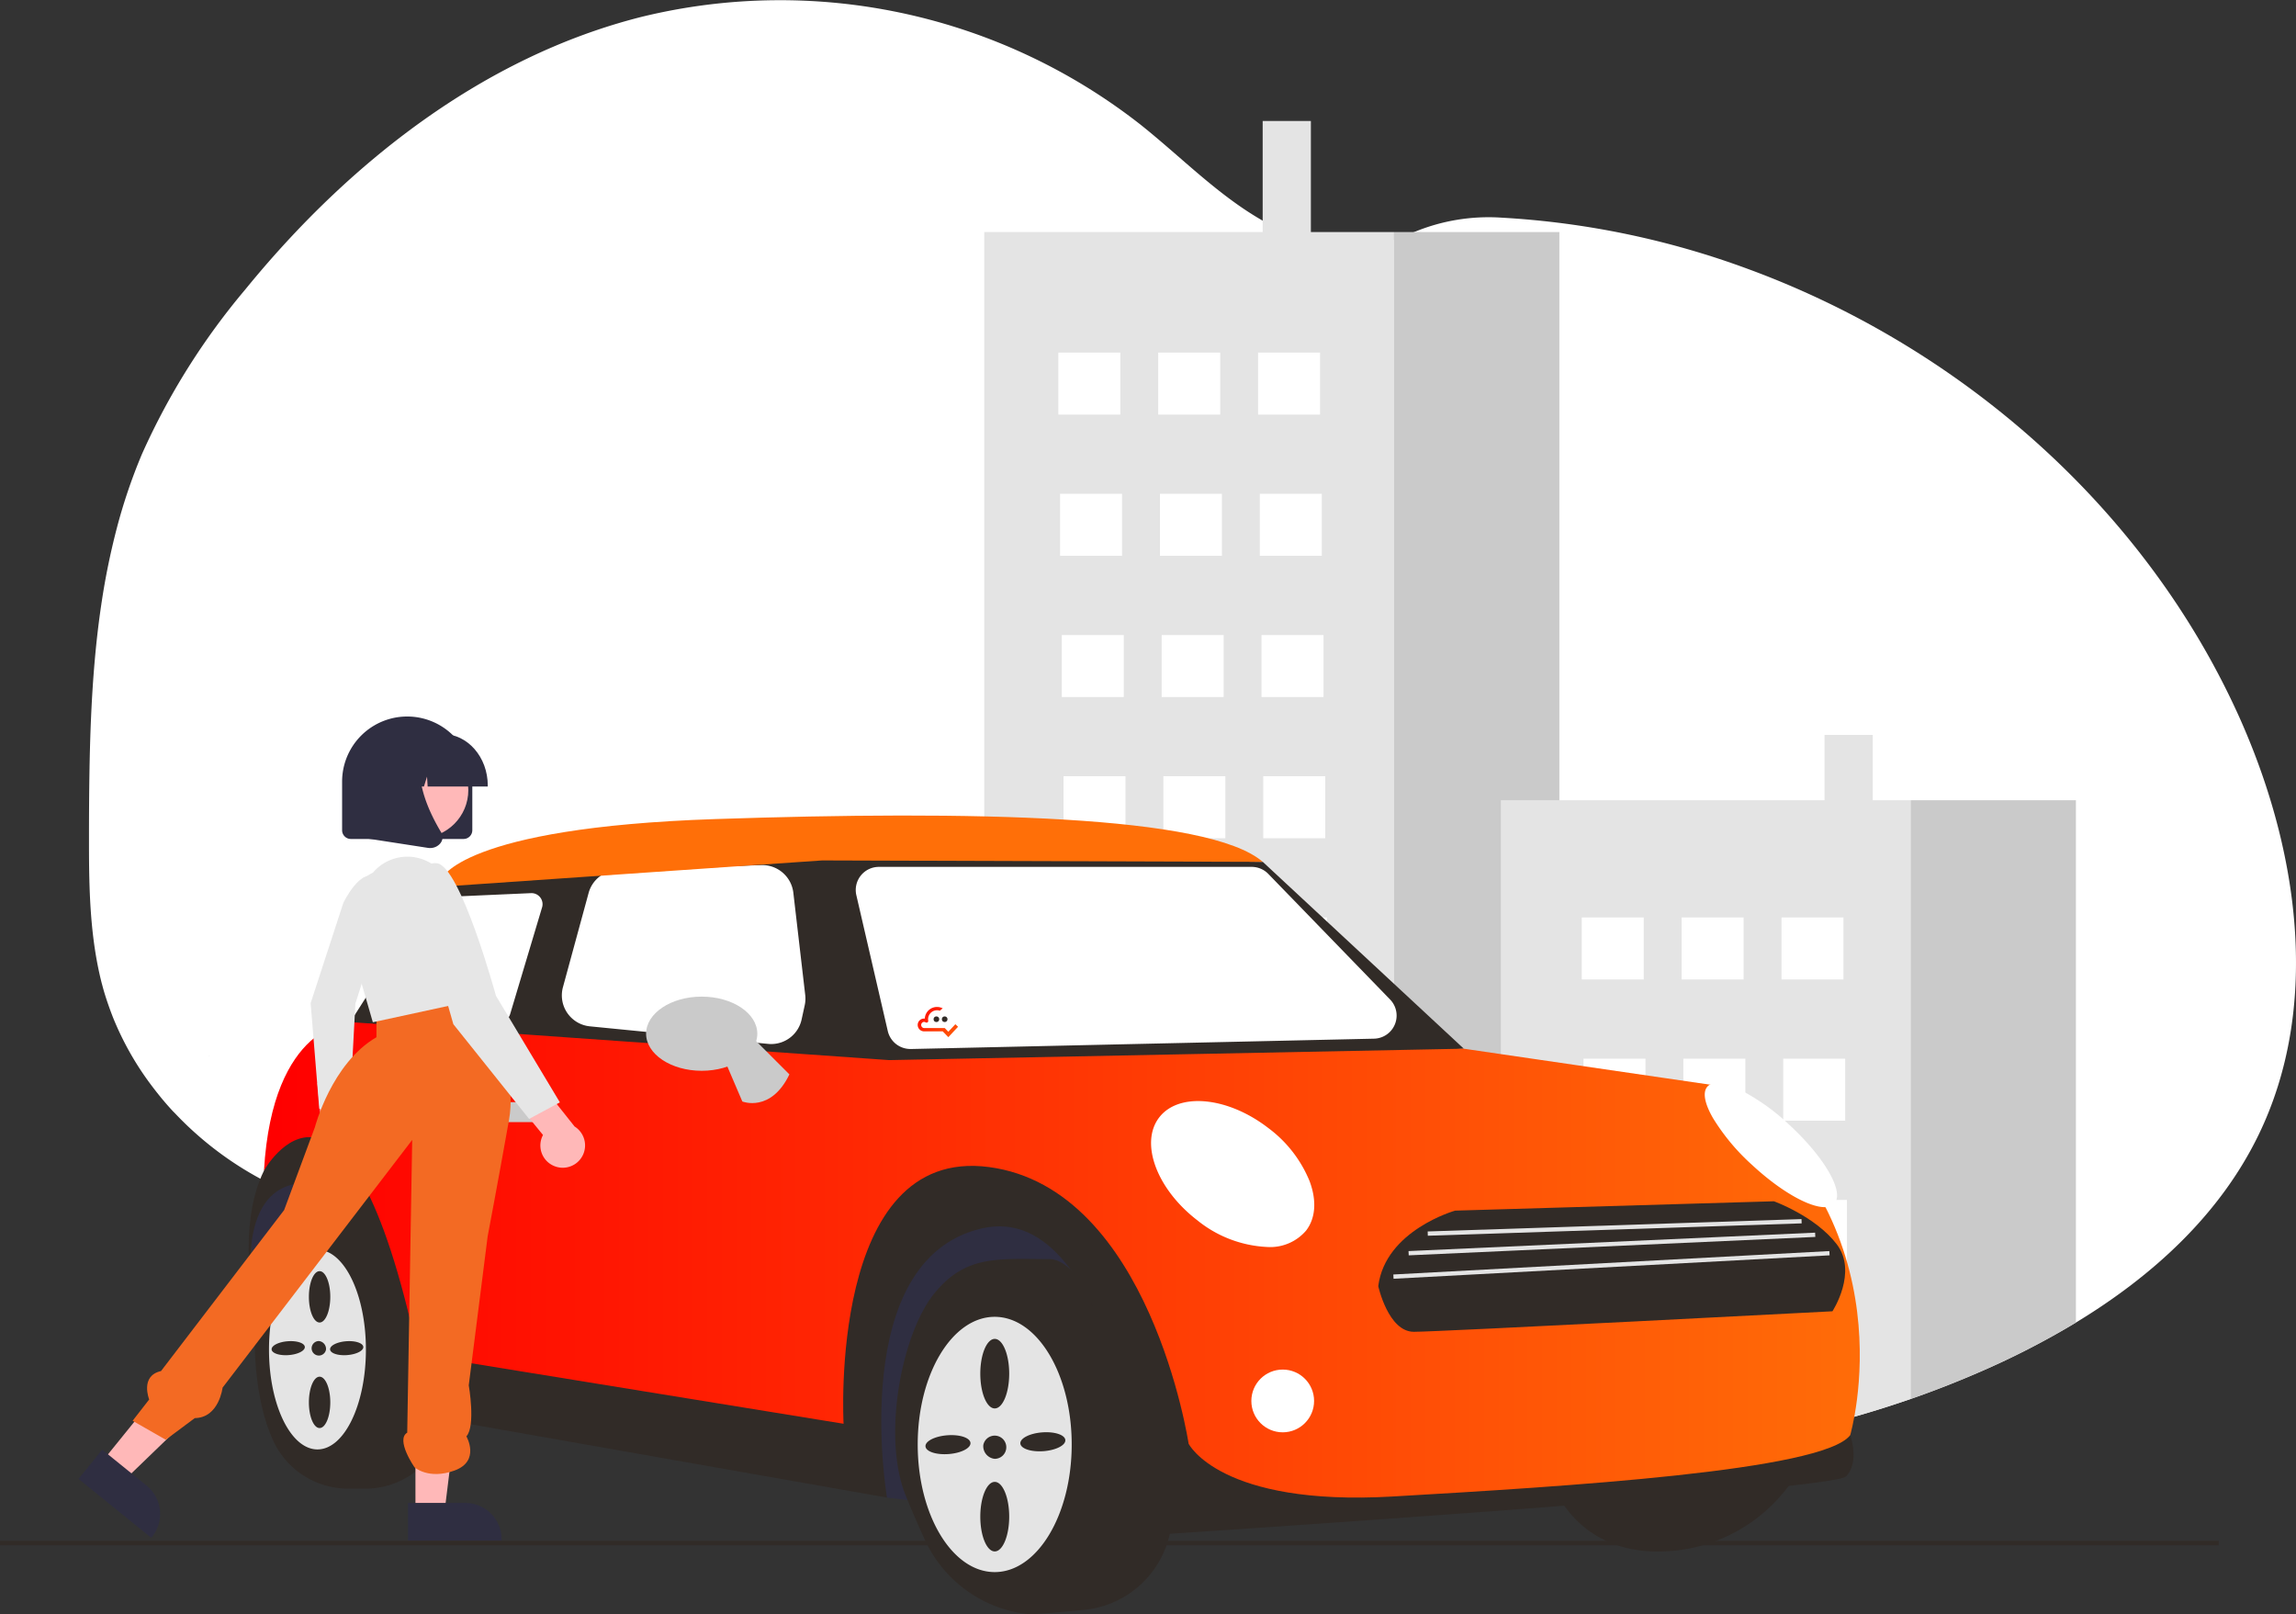 <svg xmlns="http://www.w3.org/2000/svg" xmlns:xlink="http://www.w3.org/1999/xlink" width="270.087" height="189.834" viewBox="0 0 270.087 189.834"><rect x="0" y="0" width="270.087" height="189.834" fill="#333333" stroke="none"/><defs><style>.a{fill:#312b27;}.b{fill:#fff;}.c{fill:#cacaca;}.d{fill:#e4e4e4;}.e{fill:#2f2e41;}.f{fill:url(#a);}.g{fill:#ff6f08;}.h{fill:#ffb8b8;}.i{fill:#e6e6e6;}.j{fill:#f36a23;}.k{fill:url(#b);}</style><linearGradient id="a" y1="0.5" x2="1" y2="0.5" gradientUnits="objectBoundingBox"><stop offset="0" stop-color="red"/><stop offset="1" stop-color="#ff6f08"/></linearGradient><linearGradient id="b" x1="-0.118" y1="0.051" x2="1.245" y2="1.102" xlink:href="#a"/></defs><g transform="translate(-66 -220.096)"><rect class="a" width="261" height="0.521" transform="translate(66 401.308)"/><g transform="translate(75.238 220.096)"><path class="b" d="M260.266,133.452c-4.562,9.411-12.46,16.612-21.5,22.092a94.976,94.976,0,0,1-11.535,5.905q-3.9,1.689-7.908,3.082a125.665,125.665,0,0,1-41.319,6.9q-3.443,0-6.886-.177-.988-.051-1.976-.116-5.2-.345-10.375-1.107c-.068-.01-.138-.019-.206-.031a130.688,130.688,0,0,1-21.251-4.981q-2.016-.654-4.007-1.373c-.358-.126-.717-.259-1.073-.39q-2.245-.832-4.455-1.746-1.86-.766-3.7-1.591-1.809-.817-3.593-1.688-2.92-1.431-5.777-3-2.2-1.22-4.351-2.533a120.293,120.293,0,0,1-10.288-7.041q-1.751-1.337-3.453-2.741c-.787-.649-1.567-1.312-2.358-1.956a29.761,29.761,0,0,0-5.307-3.615,19.007,19.007,0,0,0-1.777-.785,22.249,22.249,0,0,0-7.058-1.373,40,40,0,0,0-12.339,1.736c-1.891.535-3.76,1.15-5.629,1.78q-1.151.389-2.3.78c-1.584.54-3.167,1.068-4.765,1.55-.533.16-1.065.317-1.6.465a47.031,47.031,0,0,1-6.516,1.385A34.715,34.715,0,0,1,32.323,141.6l-.4-.126c-.678-.213-1.349-.446-2.017-.7l-.4-.155q-.966-.374-1.9-.8l-.4-.184c-.6-.278-1.179-.569-1.753-.876-.048-.024-.094-.048-.143-.075-.223-.116-.443-.242-.661-.361a39.862,39.862,0,0,1-9.482-7.382c-.08-.08-.155-.162-.242-.242-.385-.416-.763-.84-1.128-1.274-.136-.16-.271-.32-.4-.484q-.65-.8-1.257-1.625c-.061-.08-.119-.162-.177-.242a35.12,35.12,0,0,1-4.085-7.385c-.034-.08-.065-.162-.094-.242q-.483-1.246-.884-2.535c-.109-.358-.213-.726-.305-1.085-.031-.107-.061-.215-.087-.322-1.324-5.259-1.467-10.729-1.467-16.167v-1.9C5.067,88.644,5.2,79.7,6.5,71.022a1.44,1.44,0,0,1,.027-.179A83.281,83.281,0,0,1,8.3,62.17a64.325,64.325,0,0,1,2.981-8.789A81.653,81.653,0,0,1,23.425,34.047C35.555,19.154,51.48,6.634,70.119,1.963A68.734,68.734,0,0,1,128.726,14.65c4.777,3.8,9.085,8.281,14.38,11.3q.269.156.545.305,1.05.57,2.145,1.036a22.145,22.145,0,0,0,2.981,1.029,16.857,16.857,0,0,0,9.789-.131c.262-.09.523-.184.782-.288.55-.218,1.075-.421,1.581-.61A22.845,22.845,0,0,1,171.236,25.6a99.6,99.6,0,0,1,29.142,6.1c.378.138.755.281,1.131.424C225.894,41.461,246.86,60,257.75,83.814q.436.944.84,1.9C265.087,100.879,267.431,118.668,260.266,133.452Z" transform="translate(-3.811 0)"/><path class="c" d="M63.494,512.617v.1l-.036.044Z" transform="translate(-48.093 -388.499)"/><path class="b" d="M233.748,572.847q-1.151.389-2.3.78v-.78Z" transform="translate(-175.408 -434.145)"/><rect class="d" width="5.671" height="14.178" transform="translate(139.295 14.229)"/><path class="d" d="M488.263,112.707V255.414a130.688,130.688,0,0,1-21.251-4.981Q465,249.78,463,249.061c-.358-.126-.717-.259-1.073-.39q-2.245-.832-4.455-1.746-1.86-.766-3.7-1.591-1.809-.817-3.593-1.688-2.92-1.431-5.777-3-2.2-1.22-4.351-2.533V112.707Z" transform="translate(-333.508 -85.418)"/><path class="c" d="M658.591,112.707V256.845q-3.443,0-6.886-.177-.988-.051-1.976-.116-5.2-.345-10.375-1.107c-.068-.01-.138-.019-.206-.031V112.707Z" transform="translate(-484.393 -85.418)"/><rect class="b" width="7.291" height="7.291" transform="translate(115.259 41.467)"/><rect class="b" width="7.291" height="7.291" transform="translate(127.007 41.467)"/><rect class="b" width="7.291" height="7.291" transform="translate(138.754 41.467)"/><rect class="b" width="7.291" height="7.291" transform="translate(115.462 58.075)"/><rect class="b" width="7.291" height="7.291" transform="translate(127.209 58.075)"/><rect class="b" width="7.291" height="7.291" transform="translate(138.956 58.075)"/><rect class="b" width="7.291" height="7.291" transform="translate(115.665 74.683)"/><rect class="b" width="7.291" height="7.291" transform="translate(127.412 74.683)"/><rect class="b" width="7.291" height="7.291" transform="translate(139.159 74.683)"/><rect class="b" width="7.291" height="7.291" transform="translate(115.867 91.291)"/><rect class="b" width="7.291" height="7.291" transform="translate(127.614 91.291)"/><rect class="b" width="7.291" height="7.291" transform="translate(139.362 91.291)"/><rect class="b" width="7.291" height="7.291" transform="translate(116.07 107.899)"/><rect class="b" width="7.291" height="7.291" transform="translate(127.817 107.899)"/><rect class="b" width="7.291" height="7.291" transform="translate(139.564 107.899)"/><rect class="b" width="7.291" height="7.291" transform="translate(116.272 124.507)"/><rect class="b" width="7.291" height="7.291" transform="translate(128.019 124.507)"/><rect class="b" width="7.291" height="7.291" transform="translate(139.767 124.507)"/><rect class="b" width="7.291" height="7.291" transform="translate(116.475 141.116)"/><rect class="b" width="7.291" height="7.291" transform="translate(128.222 141.116)"/><rect class="b" width="7.291" height="7.291" transform="translate(139.969 141.116)"/><path class="b" d="M489.179,651.407v3.784q-1.86-.766-3.7-1.591-1.809-.817-3.593-1.688v-.506Z" transform="translate(-365.211 -493.684)"/><path class="b" d="M537.691,651.407V658.7h-2.213q-2.016-.654-4.007-1.373c-.358-.126-.717-.259-1.073-.39v-5.53Z" transform="translate(-401.974 -493.684)"/><rect class="b" width="7.291" height="7.291" transform="translate(140.172 157.724)"/><rect class="d" width="5.671" height="8.403" transform="translate(205.389 86.43)"/><path class="d" d="M739.213,388.687v70.42a125.667,125.667,0,0,1-41.319,6.9q-3.443,0-6.886-.177V388.687Z" transform="translate(-523.696 -294.575)"/><path class="c" d="M909.541,388.687v61.432a95.038,95.038,0,0,1-11.535,5.905q-3.9,1.689-7.908,3.082v-70.42Z" transform="translate(-674.581 -294.575)"/><rect class="b" width="7.291" height="7.291" transform="translate(176.831 107.899)"/><rect class="b" width="7.291" height="7.291" transform="translate(188.578 107.899)"/><rect class="b" width="7.291" height="7.291" transform="translate(200.326 107.899)"/><rect class="b" width="7.291" height="7.291" transform="translate(177.034 124.507)"/><rect class="b" width="7.291" height="7.291" transform="translate(188.781 124.507)"/><rect class="b" width="7.291" height="7.291" transform="translate(200.528 124.507)"/><rect class="b" width="7.291" height="7.291" transform="translate(177.236 141.116)"/><rect class="b" width="7.291" height="7.291" transform="translate(188.983 141.116)"/><rect class="b" width="7.291" height="7.291" transform="translate(200.731 141.116)"/><rect class="b" width="7.291" height="7.291" transform="translate(177.439 157.724)"/><rect class="b" width="7.291" height="7.291" transform="translate(189.186 157.724)"/><rect class="b" width="7.291" height="7.291" transform="translate(200.933 157.724)"/><path class="a" d="M714.574,716.656s2.594,9.225,13.457,8.806a19.1,19.1,0,0,0,15.559-8.973Z" transform="translate(-541.556 -543.007)"/><path class="e" d="M86.617,554.945l-3.1,5.684.5,10.669,74.371,22.1,32.385,3.983-6.331-38.622-22.155-3.923-33.236.95-28.178-5.2Z" transform="translate(-63.292 -417.273)"/><path class="a" d="M98.509,617.665H96.59a9.72,9.72,0,0,1-8.843-5.611c-2.96-6.461-2.083-15.4-2.07-15.523.671-7.723,4.9-12.761,10.533-12.532,6.215.251,11.514,21.746,11.737,22.661a8.011,8.011,0,0,1-.279,4.649A9.687,9.687,0,0,1,98.509,617.665Z" transform="translate(-64.832 -442.59)"/><path class="a" d="M412.654,653.271a6.78,6.78,0,0,1-.98-.095,15.182,15.182,0,0,1-11.464-8.727c-.778-1.693-1.527-3.426-2.226-5.152-2.8-6.93-.453-19.044,3.367-23.734,3.372-4.139,6.766-4.106,11.9-4.057.528.005,1.074.01,1.641.011,5.7.009,11.736,20.995,13.718,27.891.158.549.288,1,.389,1.343a6.871,6.871,0,0,1-.11,3.725,11.427,11.427,0,0,1-9.917,8.29C415.586,653.1,413.458,653.271,412.654,653.271Z" transform="translate(-300.688 -463.437)"/><path class="a" d="M83.365,560.011s-2.18-9.728,1.09-16.353l3.3-7.967,12.456,11.573,2.844,18.109,48.744,7.385s-3.019-29.687,15.934-30.861,27.946,30.861,27.946,30.861l9.456,6.877,65.915-4.864s1.164,3.187-.508,4.864-81.676,6.877-81.676,6.877-4.025-39.751-19.959-36.061-11.168,31.659-11.168,31.659l-56.928-10.022s-1.845-27-11.238-27S83.365,560.011,83.365,560.011Z" transform="translate(-62.641 -405.986)"/><path class="a" d="M128.851,435.369l10.739-16.833,45.789-2.684,50.82.671,23.649,21.972-73.128,4.193L127.849,439.5Z" transform="translate(-96.893 -315.163)"/><path class="f" d="M100.239,496.458s-9.136.191-10.143,17.466c0,0,9.728-17.611,18.114,21.636l50.066,8.135s-1.845-32.706,17.108-30.19,23.481,32.539,23.481,32.539,3.69,7.38,23.984,6.206,50.653-3.019,53.839-7.212c0,0,7.38-24.991-15.6-41.092l-29.855-4.361-67.593,1.342Z" transform="translate(-68.281 -376.252)"/><path class="c" d="M205.023,537.692h-5.7a1.174,1.174,0,0,1-.008-2.348h5.711a1.174,1.174,0,0,1,0,2.348Z" transform="translate(-150.166 -405.723)"/><circle class="b" cx="3.69" cy="3.69" r="3.69" transform="translate(137.963 161.07)"/><path class="b" d="M534.732,551.968a14.087,14.087,0,0,1-8.242-3.158c-4.764-3.67-6.765-9.088-4.461-12.078s8.053-2.438,12.817,1.232a14.7,14.7,0,0,1,4.88,6.276c.85,2.287.7,4.348-.419,5.8A5.555,5.555,0,0,1,534.732,551.968Z" transform="translate(-394.906 -405.314)"/><path class="b" d="M804.17,540.656c-1.859,0-5.2-1.882-8.5-4.936a25.043,25.043,0,0,1-4.622-5.526c-1.015-1.76-1.246-3.083-.651-3.728s1.933-.518,3.767.355a25.049,25.049,0,0,1,5.873,4.171c4.181,3.863,6.5,7.928,5.273,9.253A1.486,1.486,0,0,1,804.17,540.656Z" transform="translate(-598.774 -398.688)"/><path class="b" d="M162.482,448.986c-.04,0-.08,0-.12-.006l-12.128-1.128a1.3,1.3,0,0,1-.988-1.987l6.839-11.026a1.3,1.3,0,0,1,1.051-.616l9.046-.4a1.3,1.3,0,0,1,1.307,1.677l-3.757,12.553A1.31,1.31,0,0,1,162.482,448.986Z" transform="translate(-112.961 -328.783)"/><path class="b" d="M259.424,441.247q-.179,0-.362-.018L238.1,439.166a3.659,3.659,0,0,1-3.173-4.605l3.016-11.068a3.643,3.643,0,0,1,3.4-2.7l16.921-.591a3.681,3.681,0,0,1,3.764,3.237l1.4,12.045a3.651,3.651,0,0,1-.06,1.2L263,438.369A3.662,3.662,0,0,1,259.424,441.247Z" transform="translate(-177.944 -318.461)"/><path class="b" d="M384.017,442.468a2.729,2.729,0,0,1-2.647-2.1l-3.7-15.988a2.717,2.717,0,0,1,2.647-3.329H424.18a2.73,2.73,0,0,1,1.95.825l14.327,14.771a2.717,2.717,0,0,1-1.89,4.608l-54.49,1.216Z" transform="translate(-286.173 -319.1)"/><path class="g" d="M174.793,404.167l.374-.587s2.18-6.038,32.2-7.044,58.033-.5,64.406,5.032l-51.827-.168-43.776,3.019Z" transform="translate(-132.471 -300.208)"/><path class="d" d="M98.224,607.04c-3.149,0-5.7,5.256-5.7,11.74s2.553,11.741,5.7,11.741,5.7-5.257,5.7-11.741S101.373,607.04,98.224,607.04Zm.252,2.516c.695,0,1.258,1.352,1.258,3.019s-.563,3.019-1.258,3.019-1.258-1.352-1.258-3.019S97.78,609.556,98.475,609.556Zm.755,9.225a.853.853,0,1,1-.838-1.006.934.934,0,0,1,.838,1.006Zm-4.382.646c-1.078.083-1.981-.214-2.015-.663s.811-.881,1.89-.965,1.981.214,2.015.663-.811.881-1.89.964Zm3.627,8.579c-.695,0-1.258-1.352-1.258-3.019s.563-3.019,1.258-3.019,1.258,1.352,1.258,3.019-.563,3.019-1.258,3.019Zm3.25-8.579c-1.078.083-1.981-.214-2.015-.663s.811-.881,1.89-.965,1.981.214,2.015.663-.811.881-1.89.964Z" transform="translate(-70.119 -460.059)"/><path class="d" d="M416.761,639.6c-5,0-9.057,6.721-9.057,15.011s4.055,15.011,9.057,15.011,9.057-6.721,9.057-15.011S421.763,639.6,416.761,639.6Zm-5.411,16.138c-1.461.113-2.683-.289-2.73-.9s1.1-1.193,2.56-1.306,2.683.289,2.73.9-1.1,1.194-2.56,1.307Zm5.416,11.453c-.941,0-1.7-1.831-1.7-4.09s.763-4.089,1.7-4.089,1.7,1.831,1.7,4.089-.763,4.09-1.7,4.09Zm-1.347-12.5a1.364,1.364,0,1,1,1.342,1.61,1.494,1.494,0,0,1-1.342-1.61Zm1.347-4.317c-.941,0-1.7-1.831-1.7-4.089s.763-4.089,1.7-4.089,1.7,1.831,1.7,4.089-.763,4.089-1.7,4.089Zm5.743,5.024c-1.461.113-2.683-.289-2.73-.9s1.1-1.194,2.56-1.307,2.683.289,2.73.9S423.971,655.286,422.51,655.4Z" transform="translate(-308.988 -484.733)"/><path class="c" d="M314.188,506.5l2.013,4.7s3.354,1.342,5.535-3.187l-4.418-4.418Z" transform="translate(-238.115 -381.656)"/><path class="c" d="M282.284,492.806c-3.607,0-6.541-1.956-6.541-4.361s2.934-4.361,6.541-4.361,6.541,1.956,6.541,4.361S285.891,492.806,282.284,492.806Z" transform="translate(-208.978 -366.874)"/><path class="a" d="M677.993,583.487l-37.5,1.1s-8.207,2.3-9.044,8.879c0,0,1.172,5.371,4.187,5.371s49.24-2.412,49.24-2.412,3.015-4.6.5-7.893S677.993,583.487,677.993,583.487Z" transform="translate(-478.558 -442.209)"/><rect class="d" width="44" height="0.503" transform="translate(158.705 144.828) rotate(-1.894)"/><rect class="d" width="47.878" height="0.503" transform="translate(156.452 147.135) rotate(-2.594)"/><rect class="d" width="51.365" height="0.503" transform="translate(154.664 149.888) rotate(-3.074)"/><g transform="translate(0 84.267)"><path class="h" d="M113.466,531.365a2.281,2.281,0,0,1,.737-3.419l-.476-5.192,3.084-1.059.57,7.341a2.294,2.294,0,0,1-3.915,2.329Z" transform="translate(-85.628 -479.645)"/><path class="i" d="M116.613,428.514s2.116-4.442,4-2.88-2.579,14.7-2.579,14.7l-.678,12.751-3.574-.357L112.769,440.3Z" transform="translate(-85.465 -406.591)"/><path class="h" d="M11.4,677.945l2.653,2.148L23.6,670.88l-3.916-3.169Z" transform="translate(-8.636 -590.307)"/><path class="e" d="M2.783,704.139l5.225,4.229h0a4.284,4.284,0,0,1,.634,6.026l-.088.108L0,707.577Z" transform="translate(0 -617.915)"/><path class="h" d="M163.689,693.387H167.1l1.623-13.168h-5.037Z" transform="translate(-124.055 -599.786)"/><path class="e" d="M160.093,730h6.723a4.285,4.285,0,0,1,4.284,4.284v.14H160.093Z" transform="translate(-121.33 -637.515)"/><path class="j" d="M65.54,479.66s6.4,7.8,5.012,15.593S68.046,508.9,68.046,508.9L65.82,526.439s.835,4.778-.278,6.009c0,0,1.671,2.9-1.392,4.015s-4.717-.384-4.717-.384-2.246-3.235-.853-4.069l.587-34.429L36.86,526.717s-.41,3.544-3.268,3.582l-3.415,2.544-3.9-2.228,1.949-2.506s-1.114-2.784,1.392-3.341L44.1,505.834l3.62-9.746s1.949-7.518,7.24-10.581v-3.259Z" transform="translate(-19.916 -447.788)"/><path class="i" d="M132.659,417.992h0a5.317,5.317,0,0,1,7.008-.99l.231.154h0a20.524,20.524,0,0,1,4.8,9.892l1.043,5.7-13.087,2.835L129.59,425a5.978,5.978,0,0,1,3.068-7.012Z" transform="translate(-98.033 -399.625)"/><path class="h" d="M215.327,531.22a2.611,2.611,0,0,1-1.67-3.293,2.64,2.64,0,0,1,.181-.423l-3.775-4.62,2.248-2.979,5.24,6.6a2.625,2.625,0,0,1-2.223,4.716Z" transform="translate(-159.2 -478.289)"/><path class="i" d="M165.636,424.544s-.835-5.569,1.949-5.29,6.961,15.593,6.961,15.593l7.518,12.53-3.62,1.949-8.91-11.138Z" transform="translate(-125.442 -402)"/><path class="e" d="M142.341,362.429H129.082a1.03,1.03,0,0,1-1.029-1.029v-5.715a7.658,7.658,0,0,1,15.317,0h0V361.4A1.03,1.03,0,0,1,142.341,362.429Z" transform="translate(-97.048 -348.027)"/><circle class="h" cx="5.615" cy="5.615" r="5.615" transform="translate(34.622 3.04)"/><path class="e" d="M162.624,362.7h-7.066l-.073-1.164-.362,1.164h-1.088l-.144-2.307-.718,2.307h-2.105v-.114c0-3.34,2.369-6.058,5.281-6.058h1c2.911,0,5.281,2.718,5.281,6.058Z" transform="translate(-114.49 -354.467)"/><path class="e" d="M143.686,369.817a1.672,1.672,0,0,1-.258-.02l-8.411-1.3v-8.76a3.374,3.374,0,0,1,3.374-3.374h5.884l-.229.233c-3.189,3.246-.786,8.512.93,11.362a1.123,1.123,0,0,1-.114,1.331,1.528,1.528,0,0,1-1.176.525Z" transform="translate(-102.326 -354.348)"/></g><g transform="translate(98.716 118.426)"><g transform="translate(1.866 1.111)"><circle class="a" cx="0.331" cy="0.331" r="0.331"/></g><g transform="translate(2.84 1.111)"><circle class="a" cx="0.331" cy="0.331" r="0.331"/></g><path class="k" d="M412.133,491.137l-.829.888-.419-.437h-2.428a.364.364,0,0,1,0-.727.749.749,0,0,1,.209.073.2.2,0,0,0,.2-.024.2.2,0,0,0,.075-.193,1.063,1.063,0,0,1-.014-.173,1.045,1.045,0,0,1,1.357-1l.025.008.336-.289-.073-.029a1.457,1.457,0,0,0-.6-.127,1.437,1.437,0,0,0-1.433,1.371.483.483,0,0,0-.083-.008.753.753,0,0,0,0,1.507h2.193l.655.683,1.146-1.222Z" transform="translate(-407.704 -489.108)"/></g></g></g></svg>